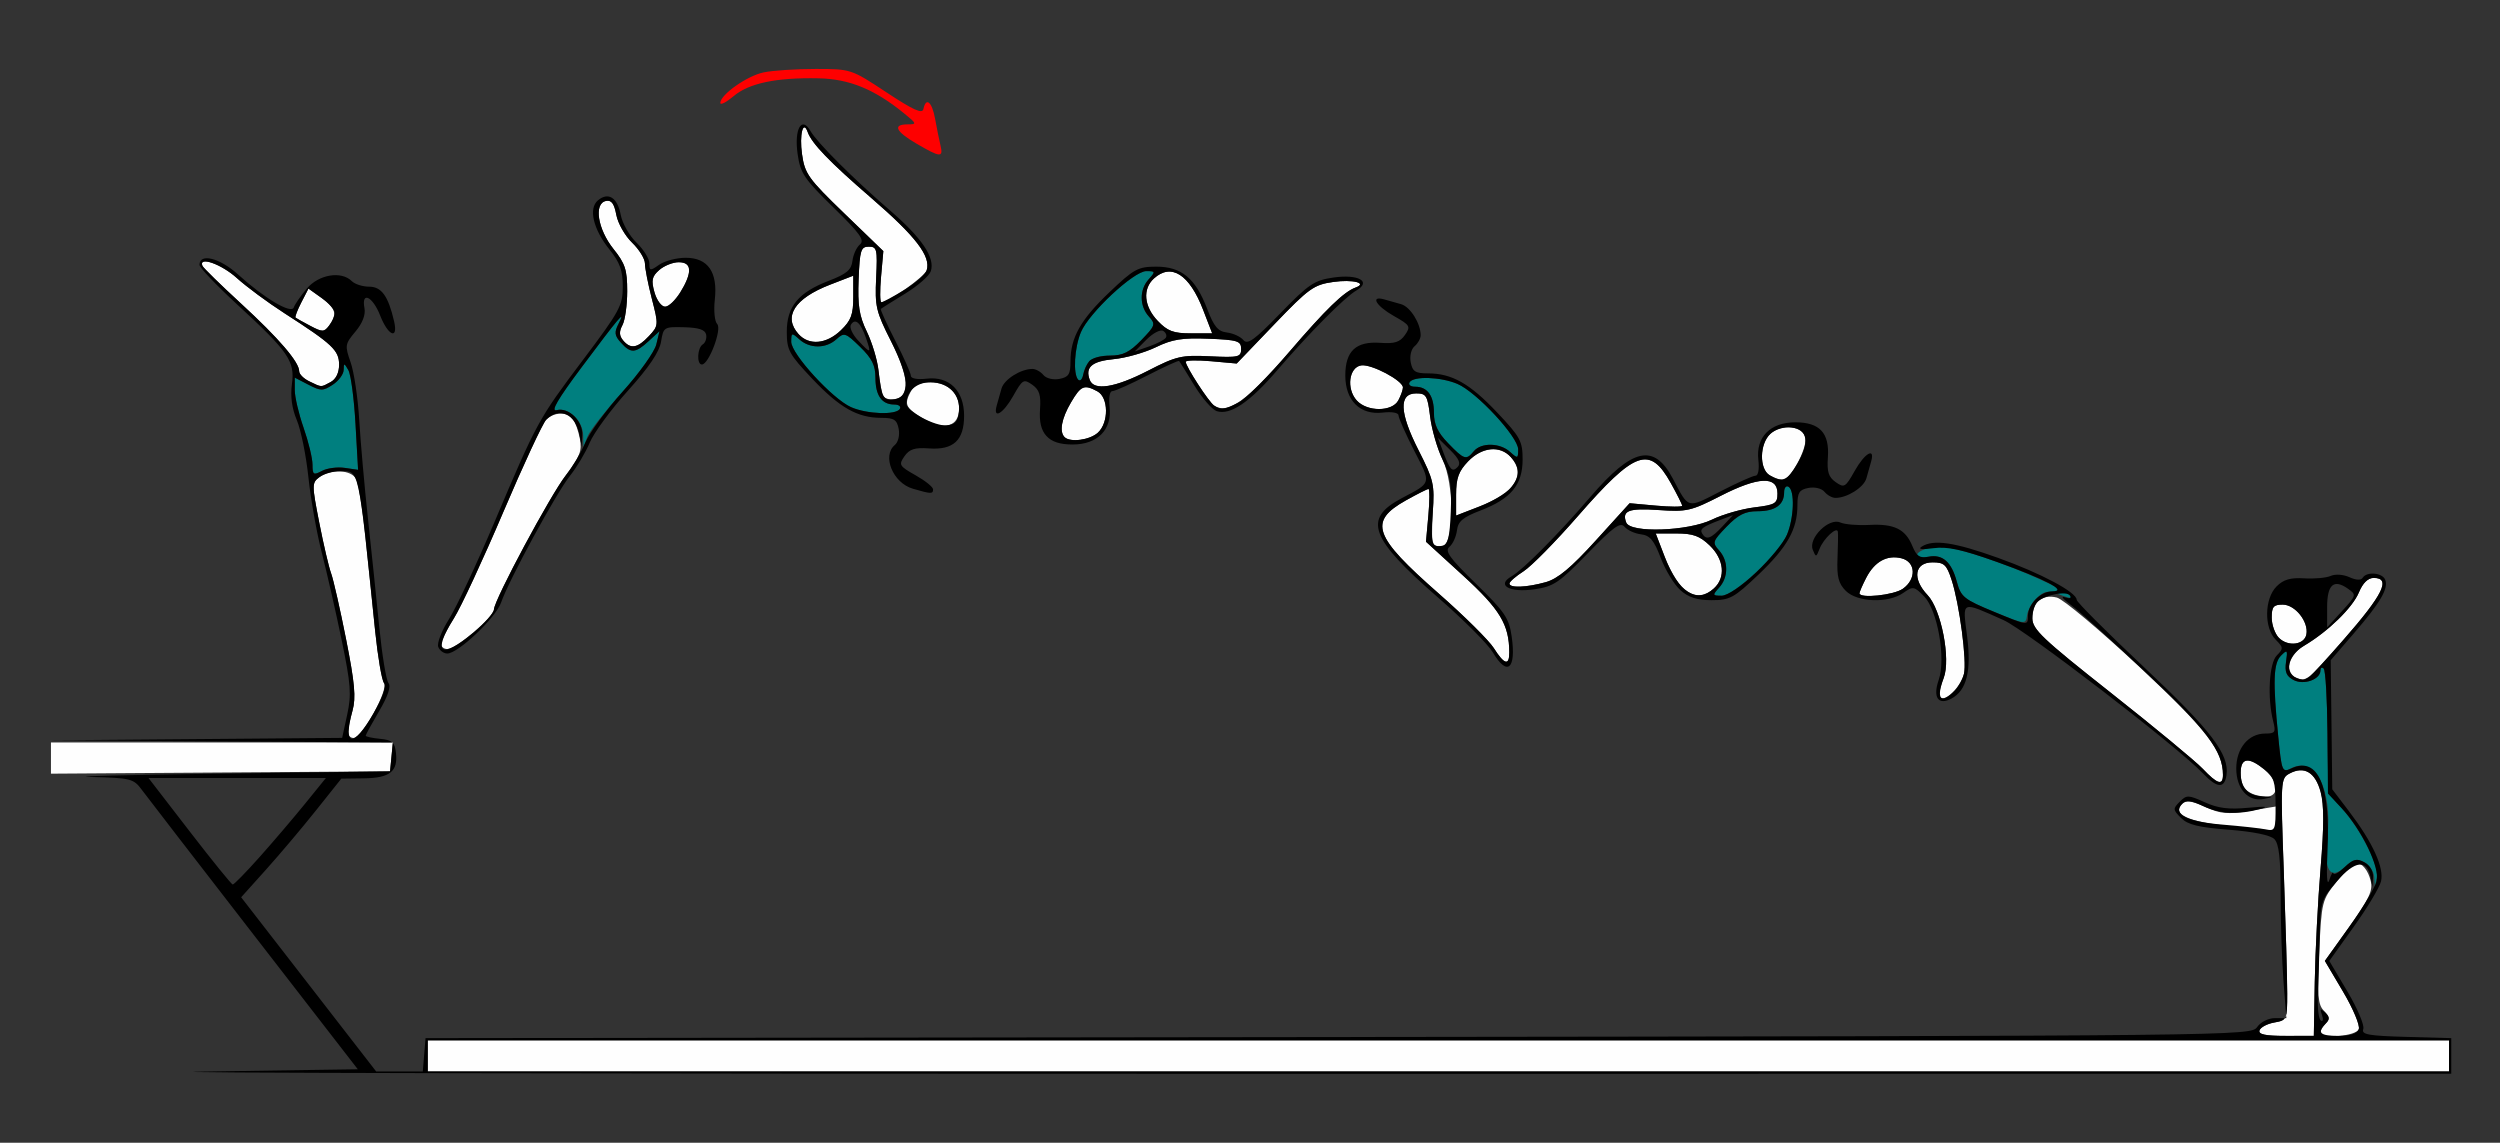 <?xml version="1.0" encoding="UTF-8" standalone="no"?>
<!-- Created with Inkscape (http://www.inkscape.org/) -->

<svg
   xmlns:dc="http://purl.org/dc/elements/1.1/"
   xmlns:cc="http://creativecommons.org/ns#"
   xmlns:rdf="http://www.w3.org/1999/02/22-rdf-syntax-ns#"
   xmlns:svg="http://www.w3.org/2000/svg"
   xmlns="http://www.w3.org/2000/svg"
   xmlns:sodipodi="http://sodipodi.sourceforge.net/DTD/sodipodi-0.dtd"
   xmlns:inkscape="http://www.inkscape.org/namespaces/inkscape"
   id="svg3336"
   version="1.1"
   inkscape:version="0.91 r13725"
   width="527.103"
   height="240.938"
   viewBox="0 0 527.103 240.938"
   sodipodi:docname="bb950701.svg">
  <rect x="0" y="0" width="527.103" height="240.938" fill="#333333" stroke="none"/>
  <defs
     id="defs3340" />
  <sodipodi:namedview
     pagecolor="#ffffff"
     bordercolor="#666666"
     borderopacity="1"
     objecttolerance="10"
     gridtolerance="10"
     guidetolerance="10"
     inkscape:pageopacity="0"
     inkscape:pageshadow="2"
     inkscape:window-width="1480"
     inkscape:window-height="780"
     id="namedview3338"
     showgrid="false"
     inkscape:zoom="2.371454"
     inkscape:cx="263.55139"
     inkscape:cy="120.46875"
     inkscape:window-x="0"
     inkscape:window-y="0"
     inkscape:window-maximized="0"
     inkscape:current-layer="svg3336" />
  <g
     id="g3346"
     transform="translate(2.336,-0.025)">
    <path
       style="fill:#fefefe"
       d="m 87.85,222.656 0,-3.281 213.084,0 213.084,0 0,3.281 0,3.281 -213.084,0 -213.084,0 0,-3.281 z m 386.214,-5.391 c 0.214,-0.645 1.616,-1.389 3.115,-1.654 2.655,-0.47 2.727,-0.63 2.727,-6.094 0,-3.086 -0.322,-14.558 -0.716,-25.492 -0.701,-19.463 -0.675,-19.903 1.204,-20.911 3.094,-1.661 5.439,-0.269 6.556,3.89 0.726,2.706 0.722,7.241 -0.015,16.115 -0.564,6.792 -1.115,17.517 -1.224,23.832 l -0.197,11.483 -5.919,0.002 c -4.32,9.4e-4 -5.814,-0.315 -5.53,-1.17 z m 12.851,0.422 c 0,-0.412 0.508,-1.259 1.128,-1.882 0.881,-0.884 0.797,-1.464 -0.385,-2.649 -1.284,-1.288 -1.436,-3.166 -1.005,-12.415 0.499,-10.696 0.568,-10.971 3.718,-14.882 1.766,-2.191 3.497,-3.978 3.848,-3.97 1.445,0.033 2.722,1.537 3.293,3.879 0.495,2.03 -0.338,3.807 -4.533,9.672 l -5.139,7.186 3.845,6.493 c 2.121,3.581 3.603,7.126 3.305,7.906 -0.568,1.485 -8.076,2.101 -8.076,0.663 z m -19.159,-43.485 c -8.719,-0.889 -12.193,-2.503 -10.038,-4.665 0.84,-0.842 1.995,-0.695 4.925,0.631 3.248,1.469 4.668,1.592 9.377,0.811 l 5.549,-0.921 0,2.627 c 0,1.445 -0.315,2.57 -0.701,2.501 -0.386,-0.07 -4.486,-0.512 -9.112,-0.983 z m 7.009,-6.246 c -3.35,-0.465 -4.673,-1.865 -4.673,-4.947 0,-3.316 1.762,-3.506 5.18,-0.558 3.181,2.745 2.884,5.975 -0.507,5.505 z m -12.676,-5.845 c -1.51,-1.588 -10.21,-8.781 -19.334,-15.984 -14.507,-11.452 -16.589,-13.429 -16.589,-15.747 0,-3.389 2.079,-5.141 5.175,-4.362 1.318,0.332 9.046,6.812 17.174,14.402 14.419,13.464 17.838,17.866 17.838,22.97 0,2.336 -1.159,1.989 -4.264,-1.279 z m -453.68,-2.257 0,-3.292 36.041,0 36.041,0 -0.293,3.047 -0.293,3.047 -35.748,0.246 -35.748,0.246 0,-3.292 z m 62.622,-5.402 c 0.003,-0.645 0.433,-2.715 0.955,-4.601 0.753,-2.72 0.474,-5.826 -1.35,-15.023 -1.265,-6.377 -2.687,-12.638 -3.161,-13.914 -0.474,-1.276 -1.599,-6.088 -2.501,-10.692 -1.575,-8.044 -1.573,-8.42 0.048,-9.609 2.42,-1.775 6.708,-1.552 7.732,0.403 0.473,0.902 1.341,6.281 1.93,11.953 0.589,5.672 1.525,14.742 2.082,20.156 0.556,5.414 1.393,10.319 1.86,10.899 1.045,1.301 -4.632,11.601 -6.395,11.601 -0.663,0 -1.203,-0.527 -1.2,-1.172 z m 335.509,-8.142 c 0,-0.482 0.423,-1.993 0.94,-3.358 1.513,-3.991 -0.527,-14.44 -3.408,-17.462 -3.291,-3.452 -2.761,-6.898 1.062,-6.898 2.432,0 2.958,0.485 4.006,3.694 1.664,5.096 3.258,17.208 2.607,19.811 -0.849,3.393 -5.207,6.919 -5.207,4.213 z m 75,-3.494 c -2.354,-0.953 -1.266,-4.761 1.894,-6.631 5.083,-3.008 10.224,-8.004 11.575,-11.249 0.833,-2 1.919,-3.062 3.132,-3.062 3.711,0 1.984,3.518 -6.444,13.125 -7.777,8.865 -7.705,8.809 -10.157,7.817 z m -168.925,-6.15 c -1.028,-1.622 -6.228,-6.774 -11.555,-11.448 -13.848,-12.152 -14.938,-15.23 -6.974,-19.695 2.353,-1.319 4.493,-2.398 4.757,-2.398 0.264,0 0.253,2.502 -0.023,5.559 l -0.503,5.559 7.817,7.138 c 7.788,7.111 9.732,10.342 9.746,16.197 0.007,2.885 -1.045,2.591 -3.266,-0.912 z M 90.654,135.785 c 0,-0.599 1.218,-3.025 2.707,-5.391 1.489,-2.365 6.176,-12.453 10.415,-22.416 4.239,-9.963 8.308,-18.717 9.042,-19.453 1.645,-1.651 4.401,-1.732 5.627,-0.166 0.505,0.645 1.174,2.528 1.486,4.186 0.47,2.491 -0.002,3.764 -2.716,7.332 -3.592,4.721 -15.31,26.504 -15.406,28.638 -0.073,1.634 -7.972,8.359 -9.817,8.359 -0.736,0 -1.338,-0.49 -1.338,-1.09 z m 387.5,-1.271 c -0.835,-0.838 -1.518,-2.759 -1.518,-4.269 0,-2.297 0.378,-2.746 2.315,-2.746 2.623,0 5.502,3.62 4.996,6.282 -0.422,2.22 -3.874,2.657 -5.792,0.732 z m -125.675,-10.53 c -1.063,-0.902 -2.786,-3.855 -3.828,-6.562 l -1.895,-4.922 4.374,0 c 3.474,0 4.914,0.519 6.996,2.519 3.049,2.93 3.435,6.764 0.912,9.054 -2.193,1.991 -4.139,1.965 -6.56,-0.089 z m 37.241,1.125 c 0,-0.283 0.635,-1.747 1.412,-3.253 1.768,-3.43 4.403,-4.888 7.448,-4.121 3.026,0.762 3.183,4.389 0.279,6.43 -1.929,1.356 -9.138,2.1 -9.138,0.944 z m -73.796,-2.063 c 0.02,-0.387 1.359,-1.547 2.976,-2.578 1.617,-1.031 6.753,-6.247 11.413,-11.591 12.114,-13.891 15.182,-14.984 19.633,-6.995 1.315,2.36 2.391,4.507 2.391,4.772 0,0.264 -2.494,0.254 -5.542,-0.023 l -5.542,-0.504 -7.116,7.841 c -5.245,5.78 -8.026,8.095 -10.58,8.806 -4.078,1.136 -7.684,1.265 -7.634,0.272 z m -16.076,-8.2 c -0.291,-0.292 -0.332,-3.365 -0.092,-6.829 0.405,-5.835 0.184,-6.796 -2.997,-13.049 -4.046,-7.953 -4.214,-12 -0.497,-12 2.116,0 2.392,0.459 2.929,4.87 0.326,2.679 1.502,6.754 2.613,9.056 2.513,5.206 2.526,17.726 0.02,18.206 -0.796,0.152 -1.685,0.038 -1.976,-0.253 z m 40.694,-4.646 c -0.963,-2.517 0.505,-3.081 6.867,-2.637 5.876,0.41 6.811,0.195 13.058,-3.003 7.928,-4.059 11.963,-4.227 11.963,-0.499 0,2.123 -0.457,2.4 -4.855,2.938 -2.67,0.327 -6.693,1.487 -8.94,2.578 -5.055,2.455 -17.232,2.873 -18.093,0.622 z m -35.869,-5.867 c 0,-3.485 0.517,-4.929 2.511,-7.018 2.921,-3.059 6.743,-3.446 9.026,-0.915 3.311,3.67 0.861,7.518 -6.631,10.42 l -4.907,1.9 0,-4.388 z m 66.121,-4.097 c -2.248,-1.313 -2.155,-6.662 0.151,-8.756 2.469,-2.241 7.001,-1.649 7.373,0.963 0.329,2.308 -3.241,8.819 -4.813,8.778 -0.592,-0.016 -1.812,-0.459 -2.711,-0.984 z M 222.118,92.188 c -1.149,-1.152 -0.639,-3.928 1.338,-7.29 2.107,-3.582 2.778,-3.867 5.577,-2.364 2.379,1.277 2.439,6.603 0.099,8.728 -1.712,1.554 -5.844,2.1 -7.014,0.927 z m -30.296,-4.204 c -3.285,-2.061 -3.55,-2.771 -2.07,-5.545 0.657,-1.232 1.959,-1.813 4.061,-1.813 3.891,0 6.435,2.638 6.023,6.245 -0.386,3.384 -3.668,3.84 -8.014,1.113 z m 61.822,-2.451 c -1.121,-0.751 -5.981,-8.246 -5.981,-9.224 0,-0.332 2.418,-0.386 5.374,-0.121 l 5.374,0.483 7.944,-8.282 c 7.292,-7.602 8.312,-8.334 12.426,-8.917 4.106,-0.582 7.327,0.235 4.677,1.187 -2.437,0.876 -6.276,4.6 -13.909,13.493 -8.916,10.389 -13.01,13.318 -15.904,11.38 z m 30.075,-1.075 c -2.234,-2.476 -1.644,-7.023 0.96,-7.396 2.157,-0.309 8.779,3.202 8.779,4.655 0,0.499 -0.435,1.723 -0.967,2.72 -1.297,2.43 -6.586,2.443 -8.771,0.021 z M 183.718,83.269 c -0.212,-0.681 -0.59,-3.023 -0.839,-5.206 -0.249,-2.183 -1.354,-5.836 -2.456,-8.119 -1.604,-3.323 -1.948,-5.522 -1.727,-11.032 0.247,-6.164 0.471,-6.881 2.145,-6.881 1.721,0 1.844,0.519 1.553,6.562 -0.289,6.017 -0.031,7.124 3.104,13.313 3.902,7.702 4.14,11.812 0.712,12.3 -1.159,0.165 -2.281,-0.257 -2.493,-0.938 z M 62.85,80.418 c -1.157,-0.56 -2.103,-1.504 -2.103,-2.098 0,-1.96 -4.269,-6.935 -12.238,-14.263 -4.321,-3.973 -7.996,-7.566 -8.167,-7.984 -0.853,-2.083 4.021,-0.358 7.246,2.565 2.018,1.829 6.54,5.172 10.049,7.429 10.132,6.517 11.521,7.824 11.521,10.847 0,1.718 -0.661,3.063 -1.808,3.679 -2.093,1.124 -1.795,1.135 -4.501,-0.174 z M 227.441,80.156 c -1.035,-2.705 0.405,-3.962 5.053,-4.41 2.537,-0.244 6.529,-1.375 8.872,-2.513 3.445,-1.673 5.573,-2.016 11.12,-1.792 6.145,0.248 6.86,0.473 6.86,2.152 0,1.727 -0.517,1.85 -6.555,1.557 -6.002,-0.292 -7.107,-0.035 -13.084,3.042 -6.931,3.568 -11.379,4.28 -12.266,1.964 z m -98.419,-8.378 c -0.811,-0.98 -0.842,-1.856 -0.114,-3.22 0.55,-1.03 0.999,-4.246 0.999,-7.146 0,-4.491 -0.429,-5.808 -2.89,-8.88 -3.337,-4.165 -4.196,-9.599 -1.602,-10.135 1.164,-0.24 1.743,0.531 2.19,2.921 0.334,1.786 1.83,4.423 3.324,5.859 1.494,1.436 2.717,3.421 2.717,4.41 0,0.989 0.656,4.337 1.457,7.44 1.429,5.532 1.417,5.684 -0.63,7.87 -2.395,2.558 -3.867,2.796 -5.45,0.882 z m 37.011,-1.306 c -3.311,-3.67 -0.861,-7.518 6.631,-10.42 l 4.907,-1.9 0,4.498 c 0,3.705 -0.462,4.943 -2.621,7.018 -3.041,2.923 -6.707,3.254 -8.916,0.805 z M 63.084,68.729 c -1.542,-0.812 -2.94,-1.592 -3.106,-1.734 -0.166,-0.142 0.378,-1.578 1.21,-3.192 l 1.512,-2.934 2.762,1.973 c 3.016,2.155 3.381,3.488 1.594,5.831 -1.069,1.402 -1.406,1.406 -3.972,0.055 z M 241.764,67.683 c -2.914,-3.051 -3.243,-6.728 -0.802,-8.944 3.658,-3.321 7.495,-0.864 10.388,6.652 l 1.895,4.922 -4.484,0 c -3.693,0 -4.927,-0.464 -6.996,-2.629 z M 135.649,61.641 c -0.709,-2.533 -0.539,-3.323 1.011,-4.688 1.025,-0.902 2.869,-1.641 4.097,-1.641 1.505,0 2.232,0.535 2.229,1.641 -0.006,2.434 -3.498,7.734 -5.096,7.734 -0.769,0 -1.77,-1.36 -2.242,-3.047 z m 47.778,-3.281 0.481,-5.391 L 175.653,45 c -7.578,-7.315 -8.308,-8.338 -8.89,-12.465 -0.581,-4.119 0.234,-7.35 1.183,-4.691 0.873,2.445 4.585,6.296 13.451,13.953 9.351,8.076 12.576,12.284 11.652,15.204 -0.437,1.381 -8.04,6.75 -9.559,6.75 -0.3,0 -0.328,-2.426 -0.064,-5.391 z"
       id="path3356"
       inkscape:connector-curvature="0" />
    <path
       style="fill:#007f7f"
       d="m 498.258,184.955 c -0.07,-1.142 -1.008,-2.549 -2.085,-3.127 -1.608,-0.863 -2.334,-0.696 -4.065,0.936 -3.194,3.01 -4.539,0.78 -3.749,-6.219 1.148,-10.182 -2.616,-17.239 -7.731,-14.493 -1.752,0.941 -1.893,0.581 -2.613,-6.7 -1.163,-11.754 -1.034,-15.474 0.593,-17.106 1.318,-1.322 1.417,-1.198 1.05,1.314 -0.309,2.113 0.062,3.026 1.557,3.828 2.162,1.161 5.701,-0.09 5.701,-2.014 0,-0.583 0.309,-0.751 0.686,-0.373 0.377,0.378 0.731,6.46 0.787,13.516 0.101,12.822 0.102,12.829 2.825,15.73 3.9,4.155 8.052,12.204 7.575,14.686 l -0.404,2.099 -0.127,-2.076 z m -80.281,-55.982 c -6.221,-2.549 -6.867,-3.071 -7.717,-6.237 -1.147,-4.274 -3.001,-5.904 -6.049,-5.32 -2.578,0.494 -3.211,-0.631 -0.864,-1.534 2.953,-1.137 6.637,-0.507 15.384,2.629 7.716,2.767 15.848,6.664 15.848,7.594 0,0.162 -1.241,-0.175 -2.757,-0.749 -2.303,-0.872 -3.064,-0.765 -4.62,0.648 -1.025,0.93 -1.992,2.605 -2.15,3.721 -0.286,2.025 -0.301,2.024 -7.076,-0.752 z m -57.841,-5.062 c 1.985,-2.2 1.977,-5.63 -0.019,-7.842 -1.479,-1.64 -1.392,-1.914 1.585,-4.996 2.449,-2.535 3.9,-3.261 6.519,-3.261 3.724,0 5.611,-1.343 5.611,-3.993 0,-0.959 0.421,-1.482 0.935,-1.163 1.343,0.832 1.151,6.578 -0.337,10.108 -1.708,4.052 -11.139,12.861 -13.771,12.861 -1.946,0 -1.977,-0.103 -0.523,-1.714 z M 63.551,97.978 c 0,-1.32 -0.841,-4.801 -1.869,-7.735 -1.028,-2.934 -1.869,-6.52 -1.869,-7.969 l 0,-2.635 2.875,1.491 c 2.627,1.363 3.071,1.363 5.14,0.002 1.246,-0.819 2.278,-2.217 2.294,-3.108 0.027,-1.513 0.091,-1.511 0.988,0.033 0.528,0.909 1.205,6.013 1.506,11.342 l 0.547,9.689 -2.829,-0.417 c -1.556,-0.229 -3.719,0.061 -4.806,0.645 -1.773,0.952 -1.976,0.814 -1.976,-1.339 z M 302.987,93.471 c -2.205,-2.282 -2.987,-3.952 -2.987,-6.375 0,-3.647 -1.357,-5.533 -3.98,-5.533 -0.956,0 -1.477,-0.422 -1.16,-0.938 0.83,-1.347 6.557,-1.155 10.077,0.338 4.04,1.713 12.82,11.174 12.82,13.814 0,1.952 -0.102,1.984 -1.709,0.525 -2.13,-1.934 -6.094,-2.009 -7.637,-0.145 -1.616,1.953 -2.035,1.822 -5.424,-1.685 z M 120.62,91.786 c -0.074,-3.057 -3.12,-5.932 -5.596,-5.283 -1.316,0.345 0.22,-2.295 5.248,-9.023 7.929,-10.61 9.451,-12.404 7.805,-9.199 -0.934,1.818 -0.85,2.49 0.498,3.984 2.088,2.314 3.04,2.263 5.842,-0.312 l 2.295,-2.109 -0.675,2.81 c -0.371,1.546 -3.584,6.042 -7.14,9.992 -3.555,3.95 -6.859,8.17 -7.341,9.377 l -0.877,2.195 -0.059,-2.433 z m 56.483,-5.912 c -3.923,-1.735 -12.617,-11.228 -12.617,-13.776 0,-1.952 0.102,-1.984 1.709,-0.525 2.193,1.991 5.613,1.983 7.817,-0.019 1.635,-1.484 1.908,-1.397 4.98,1.59 2.527,2.457 3.25,3.913 3.25,6.539 0,3.736 1.339,5.629 3.98,5.629 0.956,0 1.477,0.422 1.16,0.938 -0.815,1.323 -6.946,1.099 -10.28,-0.376 z m 47.897,-5.79 c -1.127,-1.141 -0.808,-6.766 0.57,-10.036 1.708,-4.052 11.139,-12.861 13.771,-12.861 1.946,0 1.977,0.103 0.523,1.714 -1.985,2.2 -1.977,5.63 0.019,7.842 1.479,1.64 1.392,1.914 -1.585,4.996 C 235.825,74.299 234.408,75 231.707,75 c -3.56,0 -5.097,1.102 -5.672,4.068 -0.184,0.949 -0.65,1.406 -1.035,1.016 z"
       id="path3352"
       inkscape:connector-curvature="0" />
    <path
       style="fill:#fe0000"
       d="m 190.888,30.305 c -4.393,-2.566 -5.077,-4.052 -1.869,-4.059 1.99,-0.004 1.953,-0.127 -0.701,-2.293 -6.259,-5.107 -11.568,-7.285 -18.079,-7.418 -8.906,-0.182 -14.659,1.028 -17.898,3.762 -1.544,1.304 -2.808,1.948 -2.808,1.433 0,-1.738 5.635,-5.711 9.14,-6.445 1.912,-0.4 6.842,-0.725 10.954,-0.723 7.45,0.005 7.503,0.023 14.953,4.944 5.679,3.751 7.549,4.593 7.779,3.498 0.542,-2.588 1.812,-1.518 2.461,2.074 0.349,1.934 0.862,4.465 1.14,5.625 0.621,2.595 -0.035,2.544 -5.072,-0.398 z"
       id="path3350"
       inkscape:connector-curvature="0" />
    <path
       style="fill:#000000"
       d="m 40.522,225.957 32.578,-0.488 -21.83,-28.192 C 39.263,181.771 28.603,167.955 27.582,166.574 c -1.763,-2.384 -2.308,-2.522 -10.748,-2.729 -4.89,-0.12 7.301,-0.436 27.091,-0.703 l 35.981,-0.485 0.293,-3.047 0.293,-3.047 -36.274,-0.221 -36.274,-0.221 30.929,-0.26 30.929,-0.26 1.066,-4.909 c 0.922,-4.248 0.765,-6.363 -1.164,-15.691 -1.226,-5.93 -3.11,-14.212 -4.187,-18.405 -1.077,-4.193 -2.35,-11.365 -2.829,-15.938 -0.479,-4.572 -1.577,-9.989 -2.439,-12.036 -1.042,-2.474 -1.389,-5.023 -1.037,-7.601 0.662,-4.845 -0.682,-6.801 -11.547,-16.804 -4.369,-4.022 -7.944,-7.777 -7.944,-8.343 0,-2.54 4.275,-1.476 8.134,2.024 5.577,5.058 11.264,8.415 11.754,6.939 0.211,-0.636 1.433,-2.406 2.714,-3.934 2.524,-3.009 7.294,-3.815 9.506,-1.606 0.646,0.645 2.297,1.172 3.67,1.172 2.595,0 4.016,1.967 5.247,7.266 0.93,4.002 -1.239,3.133 -2.924,-1.172 -1.591,-4.063 -4.007,-5.208 -3.314,-1.571 0.268,1.405 -0.408,3.161 -1.904,4.944 -2.208,2.632 -2.256,2.945 -1.012,6.493 0.719,2.05 1.535,7.524 1.813,12.165 0.278,4.641 1.099,13.922 1.824,20.625 0.725,6.703 1.802,17.039 2.394,22.969 0.591,5.93 1.467,11.264 1.947,11.855 0.574,0.706 -0.098,2.726 -1.964,5.901 -1.56,2.655 -2.837,4.992 -2.837,5.195 0,0.202 1.367,0.5 3.037,0.662 2.549,0.247 3.086,0.718 3.339,2.929 0.451,3.949 -1.263,5.325 -6.724,5.398 l -4.792,0.064 -5.368,6.733 c -2.952,3.703 -7.705,9.331 -10.561,12.507 l -5.192,5.775 14.236,18.366 14.236,18.366 4.913,0 4.913,0 0.29,-3.516 0.29,-3.516 192.437,-0.237 c 191.166,-0.235 192.446,-0.249 193.745,-2.109 0.735,-1.053 2.368,-1.873 3.73,-1.873 l 2.422,0 -0.6,-7.734 c -0.33,-4.254 -0.603,-12.45 -0.606,-18.214 -0.004,-7.789 -0.346,-10.821 -1.33,-11.809 -0.823,-0.825 -4.451,-1.57 -9.577,-1.965 -6.397,-0.493 -8.666,-1.052 -10.094,-2.484 -1.723,-1.729 -1.741,-1.949 -0.277,-3.419 1.464,-1.469 1.806,-1.462 5.285,0.112 2.796,1.265 5.068,1.553 9.152,1.161 3.616,-0.347 4.496,-0.266 2.63,0.242 -4.655,1.268 -8.636,1.071 -12.127,-0.599 -2.492,-1.192 -3.578,-1.318 -4.385,-0.508 -2.17,2.177 0.906,3.794 8.387,4.408 3.955,0.325 8.115,0.783 9.245,1.018 1.937,0.403 2.053,0.107 2.027,-5.195 -0.023,-4.895 -0.335,-5.866 -2.414,-7.506 -3.342,-2.637 -4.939,-2.397 -4.939,0.742 0,3.222 1.491,4.835 4.626,5.003 2.303,0.123 2.31,0.142 0.203,0.544 -3.271,0.625 -5.764,-2.161 -5.764,-6.442 0,-4.247 2.574,-7.355 6.093,-7.355 2.105,0 2.284,-0.273 1.694,-2.578 -1.265,-4.943 -0.866,-12.263 0.758,-13.893 1.424,-1.43 1.407,-1.671 -0.234,-3.317 -2.479,-2.487 -2.381,-8.661 0.178,-11.227 1.458,-1.463 2.924,-1.892 5.841,-1.712 2.142,0.132 4.657,-0.099 5.589,-0.514 0.961,-0.428 2.667,-0.311 3.939,0.271 1.412,0.645 2.45,0.691 2.799,0.123 0.848,-1.376 4.177,-1.075 4.752,0.431 0.711,1.859 -1.009,4.79 -6.645,11.323 l -4.853,5.625 0.165,13.61 0.165,13.61 3.556,4.671 c 4.991,6.557 7.429,11.912 6.718,14.755 -0.323,1.29 -2.907,5.59 -5.742,9.554 l -5.155,7.208 3.845,6.493 c 2.115,3.571 3.608,7.114 3.317,7.873 -0.44,1.15 1.064,1.425 9.01,1.647 l 9.538,0.267 0,3.75 0,3.75 -253.271,0.019 c -139.299,0.011 -238.611,-0.2 -220.693,-0.469 z m 473.497,-3.3 0,-3.281 -213.084,0 -213.084,0 0,3.281 0,3.281 213.084,0 213.084,0 0,-3.281 z m -28.307,-15.705 c 0.109,-6.315 0.659,-17.04 1.224,-23.832 0.737,-8.874 0.742,-13.409 0.015,-16.115 -1.116,-4.159 -3.462,-5.551 -6.556,-3.89 -1.879,1.009 -1.904,1.448 -1.204,20.911 0.394,10.935 0.716,22.406 0.716,25.492 0,5.464 -0.071,5.624 -2.727,6.094 -1.5,0.265 -2.902,1.01 -3.115,1.654 -0.284,0.855 1.21,1.171 5.53,1.17 l 5.919,-0.002 0.197,-11.483 z m 9.28,10.073 c 0.298,-0.779 -1.184,-4.325 -3.305,-7.906 l -3.845,-6.493 5.155,-7.208 c 2.835,-3.964 5.426,-8.292 5.758,-9.618 0.718,-2.87 -3.134,-10.858 -7.457,-15.464 l -2.808,-2.993 -0.101,-12.828 c -0.056,-7.055 -0.41,-13.137 -0.787,-13.516 -0.377,-0.378 -0.686,-0.211 -0.686,0.373 0,1.924 -3.54,3.174 -5.701,2.014 -1.495,-0.803 -1.866,-1.715 -1.557,-3.828 0.367,-2.512 0.268,-2.636 -1.05,-1.314 -1.626,1.631 -1.756,5.356 -0.596,17.065 0.74,7.475 0.807,7.632 2.844,6.7 5.516,-2.521 8.209,3.626 7.548,17.231 -0.258,5.305 -0.119,7.808 0.353,6.383 0.427,-1.289 0.819,-1.954 0.87,-1.477 0.051,0.477 1.105,-0.087 2.341,-1.252 1.86,-1.753 2.586,-1.937 4.206,-1.068 1.168,0.627 1.906,1.888 1.83,3.127 l -0.127,2.076 -0.395,-2.03 c -0.747,-3.845 -3.303,-3.559 -7.059,0.788 -3.408,3.946 -3.507,4.268 -3.68,12.023 -0.098,4.383 -0.264,9.976 -0.369,12.429 -0.105,2.453 0.179,4.69 0.632,4.971 0.453,0.281 0.556,-0.25 0.229,-1.179 -0.486,-1.381 -0.364,-1.475 0.665,-0.517 0.979,0.911 1.01,1.422 0.138,2.297 -1.935,1.941 -1.246,2.625 2.646,2.625 2.495,0 3.95,-0.477 4.308,-1.413 z M 52.414,180.703 c 2.87,-3.222 7.185,-8.285 9.59,-11.249 l 4.372,-5.391 -18.7,0 -18.7,0 8.643,11.21 c 4.753,6.166 8.853,11.228 9.11,11.249 0.257,0.021 2.815,-2.597 5.685,-5.82 z M 76.457,150.353 c 1.936,-3.381 2.715,-5.651 2.171,-6.328 -0.466,-0.581 -1.303,-5.485 -1.86,-10.899 -3.626,-35.282 -3.288,-33.75 -7.463,-33.75 -1.426,0 -3.352,0.557 -4.28,1.238 -1.622,1.19 -1.624,1.565 -0.048,9.609 0.902,4.604 2.027,9.416 2.501,10.692 0.474,1.276 1.896,7.538 3.161,13.914 1.824,9.197 2.103,12.303 1.35,15.023 -2.124,7.672 0.213,7.934 4.469,0.501 z m 408.131,-7.632 c 0.519,-0.379 3.719,-3.853 7.111,-7.72 8.428,-9.607 10.155,-13.125 6.444,-13.125 -1.213,0 -2.299,1.061 -3.132,3.062 -1.351,3.244 -6.492,8.24 -11.575,11.249 -4.048,2.396 -4.202,6.66 -0.259,7.164 0.257,0.033 0.892,-0.25 1.41,-0.629 z m -0.641,-8.938 C 484.452,131.12 481.573,127.5 478.95,127.5 c -1.937,0 -2.315,0.449 -2.315,2.746 0,1.51 0.683,3.431 1.518,4.269 1.918,1.924 5.37,1.488 5.792,-0.732 z m 8.742,-9.647 c -2.986,-2.098 -4.37,-0.861 -4.37,3.901 l 0,4.266 3.126,-3.422 c 3.065,-3.355 3.089,-3.448 1.244,-4.745 z M 70.334,98.673 l 2.829,0.417 -0.547,-9.689 c -0.301,-5.329 -0.979,-10.433 -1.506,-11.342 -0.896,-1.544 -0.961,-1.546 -0.988,-0.033 -0.016,0.89 -1.048,2.289 -2.294,3.108 -2.07,1.36 -2.513,1.36 -5.14,-0.002 l -2.875,-1.491 0,2.635 c 0,1.449 0.841,5.035 1.869,7.969 1.028,2.934 1.869,6.415 1.869,7.735 0,2.153 0.203,2.291 1.976,1.339 1.087,-0.584 3.25,-0.874 4.806,-0.645 z M 67.351,80.592 c 1.147,-0.616 1.808,-1.961 1.808,-3.679 0,-3.023 -1.389,-4.33 -11.521,-10.847 -3.509,-2.257 -8.031,-5.6 -10.049,-7.429 -3.225,-2.923 -8.099,-4.648 -7.246,-2.565 0.171,0.418 3.847,4.011 8.167,7.984 7.969,7.328 12.238,12.303 12.238,14.263 0,0.594 0.946,1.539 2.103,2.098 2.705,1.309 2.408,1.297 4.501,0.174 z m 0.873,-14.614 c 0,-0.64 -1.243,-2.051 -2.762,-3.136 l -2.762,-1.973 -1.512,2.934 c -0.832,1.614 -1.376,3.05 -1.21,3.192 0.166,0.142 1.564,0.922 3.106,1.734 2.566,1.351 2.903,1.346 3.972,-0.055 0.643,-0.842 1.168,-2.055 1.168,-2.695 z M 462.105,163.059 c -5.263,-5.547 -37.362,-30.216 -42.012,-32.287 -9.084,-4.045 -8.663,-4.229 -7.689,3.344 0.948,7.37 -0.073,11.468 -3.287,13.194 -2.792,1.499 -3.98,-0.234 -2.694,-3.933 1.559,-4.485 -0.245,-14.742 -3.102,-17.637 -2.081,-2.109 -2.315,-2.147 -4.37,-0.703 -3.163,2.222 -9.703,1.99 -12.116,-0.431 -1.542,-1.547 -1.909,-2.969 -1.753,-6.797 0.108,-2.662 0.145,-5.209 0.081,-5.658 -0.175,-1.232 -3.025,1.42 -3.865,3.598 -0.695,1.8 -0.775,1.811 -1.429,0.185 -0.983,-2.446 3.411,-6.806 5.797,-5.752 0.944,0.417 3.675,0.651 6.069,0.521 5.285,-0.288 7.652,0.862 9.126,4.433 0.898,2.175 1.568,2.621 3.405,2.269 2.992,-0.574 4.852,1.078 5.99,5.318 0.849,3.162 1.497,3.679 7.951,6.344 7.024,2.9 7.027,2.901 7.027,0.812 0,-2.483 2.707,-5.192 5.188,-5.192 3.291,0 -1.555,-2.555 -11.737,-6.187 -7.318,-2.61 -10.442,-3.287 -13.368,-2.893 -2.497,0.336 -3.35,0.216 -2.465,-0.345 2.474,-1.57 6.87,-0.92 16.066,2.378 9.106,3.265 16.596,7.261 16.596,8.854 0,0.465 6.414,6.88 14.252,14.255 14.112,13.277 17.979,18.348 17.33,22.723 -0.427,2.881 -1.989,2.752 -4.992,-0.413 z m 4.25,0.332 c 0,-4.954 -3.439,-9.537 -16.027,-21.359 -7.137,-6.703 -14.337,-13.197 -15.998,-14.432 -1.662,-1.234 -2.263,-1.977 -1.337,-1.651 1.004,0.353 1.452,0.217 1.111,-0.337 -0.63,-1.022 -4.919,-0.264 -6.767,1.196 -0.643,0.508 -1.168,2.116 -1.168,3.574 0,2.318 2.082,4.295 16.589,15.747 9.124,7.203 17.824,14.396 19.334,15.984 3.106,3.268 4.264,3.615 4.264,1.279 z m -56.61,-17.675 c 0.807,-0.809 1.709,-2.437 2.004,-3.617 0.651,-2.603 -0.943,-14.715 -2.607,-19.811 -1.048,-3.209 -1.574,-3.694 -4.006,-3.694 -3.822,0 -4.353,3.446 -1.062,6.898 2.881,3.022 4.921,13.471 3.408,17.462 -1.673,4.414 -0.641,5.674 2.263,2.762 z m -10.887,-21.55 c 2.905,-2.041 2.748,-5.668 -0.279,-6.43 -3.045,-0.767 -5.68,0.691 -7.448,4.121 -0.776,1.506 -1.412,2.97 -1.412,3.253 0,1.156 7.208,0.412 9.138,-0.944 z m -86.465,13.381 c -0.996,-1.693 -6.174,-6.875 -11.506,-11.514 -14.41,-12.538 -15.906,-16.609 -7.7,-20.958 6.405,-3.394 6.281,-2.924 2.659,-10.003 -1.823,-3.563 -3.316,-6.92 -3.318,-7.461 -0.003,-0.575 -1.388,-0.822 -3.333,-0.594 -4.765,0.558 -7.886,-2.536 -7.886,-7.816 0,-5.178 2.243,-7.265 7.408,-6.891 2.992,0.217 4.112,-0.142 5.167,-1.653 1.258,-1.802 1.103,-2.067 -2.343,-4.01 -3.741,-2.109 -5.05,-4.342 -2.054,-3.504 0.9,0.252 2.518,0.71 3.596,1.019 1.913,0.548 4.114,4.05 4.114,6.548 0,0.686 -0.572,1.724 -1.271,2.306 -0.723,0.602 -1.079,2.066 -0.826,3.396 0.371,1.949 0.977,2.338 3.638,2.338 5.04,0 8.797,2.123 14.581,8.24 4.913,5.196 5.374,6.046 5.374,9.919 0,5.325 -2.446,8.288 -8.879,10.754 -3.728,1.429 -4.731,2.275 -4.962,4.183 -0.159,1.315 -0.871,2.876 -1.582,3.469 -1.054,0.877 -0.016,2.323 5.599,7.803 6.109,5.962 6.963,7.224 7.52,11.113 0.988,6.902 -0.943,8.504 -3.995,3.316 z m 3.49,0.032 c -0.015,-5.855 -1.958,-9.085 -9.746,-16.197 l -7.817,-7.138 0.503,-5.559 c 0.276,-3.058 0.287,-5.559 0.023,-5.559 -0.264,0 -2.404,1.079 -4.757,2.398 -7.964,4.465 -6.874,7.543 6.974,19.695 5.327,4.675 10.526,9.826 11.555,11.448 2.22,3.503 3.273,3.797 3.266,0.912 z M 303.547,107.953 c 0.222,-5.516 -0.122,-7.697 -1.744,-11.057 -1.111,-2.302 -2.287,-6.378 -2.613,-9.056 -0.537,-4.411 -0.813,-4.87 -2.929,-4.87 -3.716,0 -3.549,4.047 0.497,12 3.181,6.253 3.402,7.214 2.997,13.049 -0.464,6.696 -0.223,7.521 2.068,7.083 1.119,-0.214 1.51,-1.837 1.724,-7.148 z m 12.574,-4.971 c 2.047,-2.428 2.074,-4.38 0.089,-6.58 -2.284,-2.531 -6.105,-2.144 -9.026,0.915 -1.994,2.088 -2.511,3.533 -2.511,7.018 l 0,4.388 4.907,-1.9 c 2.699,-1.045 5.643,-2.773 6.542,-3.84 z m -12.7,-8.073 -2.586,-2.565 1.012,2.713 c 1.528,4.096 1.984,4.599 3.13,3.449 0.749,-0.751 0.325,-1.731 -1.557,-3.597 z m 4.99,0.247 c 1.542,-1.864 5.506,-1.789 7.637,0.145 1.607,1.459 1.709,1.427 1.709,-0.525 0,-2.64 -8.781,-12.101 -12.82,-13.814 -3.519,-1.493 -9.247,-1.685 -10.077,-0.338 -0.318,0.516 0.204,0.938 1.16,0.938 2.624,0 3.98,1.886 3.98,5.533 0,2.423 0.783,4.093 2.987,6.375 3.389,3.508 3.809,3.638 5.424,1.685 z M 292.49,84.437 c 0.532,-0.997 0.967,-2.221 0.967,-2.72 0,-1.453 -6.622,-4.964 -8.779,-4.655 -2.604,0.373 -3.194,4.92 -0.96,7.396 2.185,2.422 7.474,2.409 8.771,-0.021 z M 90.059,136.409 c -0.295,-0.772 0.728,-3.409 2.273,-5.859 1.546,-2.451 5.847,-11.628 9.558,-20.393 8.995,-21.243 9.238,-21.688 18.789,-34.376 7.64,-10.149 8.293,-11.355 8.293,-15.328 0,-3.381 -0.601,-5.062 -2.783,-7.786 -3.47,-4.332 -4.498,-8.696 -2.45,-10.402 2.187,-1.82 4.118,-0.588 4.801,3.063 0.333,1.781 1.828,4.414 3.323,5.85 1.494,1.436 2.717,3.4 2.717,4.364 0,1.624 0.153,1.646 2.077,0.293 1.142,-0.803 3.656,-1.459 5.586,-1.459 4.694,0 6.786,3.024 6.13,8.86 -0.256,2.274 -0.029,4.573 0.504,5.107 1.054,1.058 -1.77,8.534 -3.224,8.534 -1.14,0 -0.979,-3.524 0.194,-4.251 0.542,-0.336 0.858,-1.26 0.701,-2.052 -0.204,-1.027 -1.533,-1.473 -4.641,-1.553 -4.248,-0.11 -4.368,-0.035 -4.864,3.035 -0.35,2.164 -2.538,5.403 -7.004,10.364 -3.573,3.969 -7.186,8.881 -8.029,10.915 -0.843,2.034 -2.713,5.177 -4.155,6.985 -2.93,3.673 -12.938,22.078 -14.529,26.722 -1.1,3.208 -9.073,10.773 -11.355,10.773 -0.756,0 -1.616,-0.632 -1.911,-1.404 z m 7.482,-3.049 c 2.315,-1.934 4.237,-4.113 4.269,-4.844 0.092,-2.048 11.982,-24.278 15.027,-28.094 1.488,-1.865 3.395,-5.055 4.238,-7.089 0.843,-2.034 4.403,-6.887 7.91,-10.783 3.508,-3.897 6.681,-8.35 7.053,-9.895 l 0.675,-2.81 -2.295,2.109 c -2.802,2.575 -3.755,2.626 -5.842,0.312 -1.348,-1.494 -1.432,-2.166 -0.498,-3.984 1.646,-3.205 0.124,-1.411 -7.805,9.199 -5.028,6.728 -6.564,9.368 -5.248,9.023 2.545,-0.668 5.566,2.283 5.409,5.283 L 120.306,94.219 119.877,91.875 c -0.834,-4.551 -4.246,-6.17 -7.058,-3.35 -0.734,0.736 -4.802,9.49 -9.042,19.453 -4.239,9.963 -8.926,20.051 -10.415,22.416 -4.671,7.421 -2.771,8.769 4.179,2.965 z M 134.472,70.896 c 2.047,-2.186 2.059,-2.338 0.63,-7.87 -0.801,-3.102 -1.457,-6.45 -1.457,-7.44 0,-0.989 -1.223,-2.974 -2.717,-4.41 -1.494,-1.436 -2.99,-4.073 -3.324,-5.859 -0.447,-2.39 -1.025,-3.161 -2.19,-2.921 -2.593,0.536 -1.734,5.97 1.602,10.135 2.462,3.073 2.89,4.389 2.89,8.88 0,2.9 -0.45,6.116 -0.999,7.146 -0.728,1.364 -0.697,2.239 0.114,3.22 1.583,1.914 3.055,1.675 5.45,-0.882 z m 6.66,-9.256 c 2.542,-4.182 2.415,-6.328 -0.374,-6.328 -1.228,0 -3.072,0.738 -4.097,1.641 -1.55,1.364 -1.72,2.154 -1.011,4.688 0.472,1.687 1.473,3.047 2.242,3.047 0.764,0 2.222,-1.371 3.241,-3.047 z m 210.822,62.813 c -1.296,-1.16 -3.159,-4.219 -4.141,-6.797 -1.425,-3.74 -2.267,-4.746 -4.17,-4.978 -1.311,-0.16 -2.867,-0.874 -3.458,-1.587 -0.874,-1.057 -2.316,-0.016 -7.779,5.616 -6.009,6.196 -7.173,6.981 -11.215,7.564 -5.261,0.759 -8.107,-0.847 -4.836,-2.728 2.457,-1.413 9.871,-8.885 16.661,-16.791 8.885,-10.347 13.4,-11.327 17.377,-3.774 3.384,6.426 2.915,6.3 9.972,2.668 3.552,-1.828 6.899,-3.326 7.438,-3.329 0.573,-0.003 0.819,-1.392 0.592,-3.343 -0.556,-4.78 2.528,-7.911 7.791,-7.911 5.162,0 7.242,2.25 6.869,7.431 -0.216,3.001 0.141,4.125 1.647,5.183 1.796,1.262 2.06,1.107 3.997,-2.35 2.102,-3.752 4.329,-5.066 3.493,-2.061 -0.251,0.902 -0.708,2.526 -1.016,3.608 -0.546,1.919 -4.038,4.127 -6.528,4.127 -0.684,0 -1.718,-0.574 -2.298,-1.275 -0.6,-0.725 -2.06,-1.082 -3.385,-0.828 -1.942,0.372 -2.331,0.98 -2.331,3.649 0,5.056 -2.117,8.825 -8.214,14.626 -5.18,4.929 -6.028,5.391 -9.889,5.391 -3.058,0 -4.873,-0.582 -6.579,-2.109 z m 7.085,-0.38 c 2.523,-2.291 2.137,-6.124 -0.912,-9.054 C 356.045,113.019 354.605,112.5 351.131,112.5 l -4.374,0 1.895,4.922 c 2.893,7.516 6.73,9.972 10.388,6.652 z m 8.905,-3.37 c 2.868,-2.707 5.787,-6.279 6.486,-7.939 1.488,-3.53 1.679,-9.276 0.337,-10.108 -0.514,-0.319 -0.935,0.205 -0.935,1.163 0,2.65 -1.887,3.993 -5.611,3.993 -2.618,0 -4.069,0.726 -6.519,3.261 -2.978,3.082 -3.065,3.356 -1.585,4.996 1.995,2.212 2.003,5.642 0.019,7.842 -1.454,1.612 -1.423,1.714 0.523,1.714 1.212,0 4.232,-2.04 7.285,-4.922 z m -44.386,2.071 c 2.553,-0.711 5.334,-3.026 10.58,-8.806 l 7.116,-7.841 5.542,0.504 c 3.048,0.277 5.542,0.288 5.542,0.023 0,-0.264 -1.076,-2.412 -2.391,-4.772 -4.451,-7.989 -7.519,-6.896 -19.633,6.995 -4.66,5.344 -9.796,10.559 -11.413,11.591 -1.617,1.031 -2.956,2.191 -2.976,2.578 -0.051,0.992 3.556,0.864 7.634,-0.272 z m 37.247,-11.741 2.252,-2.404 -2.691,1.026 c -3.783,1.443 -4.396,1.915 -3.783,2.91 0.855,1.388 1.813,1.041 4.222,-1.532 z m -2.169,-1.454 c 2.247,-1.091 6.27,-2.251 8.94,-2.578 4.397,-0.538 4.855,-0.815 4.855,-2.938 0,-3.728 -4.035,-3.56 -11.963,0.499 -6.247,3.198 -7.182,3.413 -13.058,3.003 -6.362,-0.444 -7.83,0.12 -6.867,2.637 0.861,2.251 13.038,1.832 18.093,-0.622 z m 17.956,-11.744 c 2.67,-4.54 2.24,-7.275 -1.206,-7.67 -1.569,-0.18 -3.382,0.358 -4.439,1.317 -2.306,2.094 -2.398,7.443 -0.151,8.756 2.706,1.581 3.694,1.172 5.796,-2.403 z m -186.481,5.22 c -4.171,-1.215 -6.524,-6.921 -3.792,-9.195 0.723,-0.602 1.079,-2.066 0.826,-3.396 -0.371,-1.949 -0.977,-2.338 -3.638,-2.338 -5.04,0 -8.797,-2.123 -14.581,-8.24 -4.913,-5.196 -5.374,-6.046 -5.374,-9.919 0,-5.325 2.446,-8.288 8.879,-10.754 3.728,-1.429 4.731,-2.275 4.962,-4.183 0.159,-1.315 0.871,-2.876 1.582,-3.469 1.054,-0.877 0.016,-2.323 -5.599,-7.803 -6.177,-6.028 -6.959,-7.196 -7.54,-11.25 -0.756,-5.277 0.844,-8.132 2.719,-4.851 1.408,2.465 8.858,9.902 16.739,16.713 6.769,5.849 9.537,9.958 8.633,12.814 -0.309,0.977 -2.749,3.116 -5.422,4.753 -2.673,1.637 -4.98,3.082 -5.127,3.21 -0.147,0.129 1.218,3.137 3.033,6.685 1.815,3.548 3.302,6.893 3.305,7.434 0.003,0.575 1.388,0.822 3.333,0.594 4.765,-0.558 7.886,2.536 7.886,7.816 0,5.178 -2.243,7.265 -7.408,6.891 -2.992,-0.217 -4.112,0.142 -5.167,1.653 -1.258,1.802 -1.103,2.067 2.343,4.01 2.029,1.144 3.69,2.475 3.69,2.958 0,1.016 -0.386,1.004 -4.283,-0.131 z m 9.727,-16.184 c 0.412,-3.608 -2.132,-6.245 -6.023,-6.245 -2.925,0 -5.028,1.899 -5.028,4.54 0,1.532 5.928,4.736 8.411,4.546 1.819,-0.139 2.404,-0.768 2.64,-2.84 z M 187.383,86.25 c 0.318,-0.516 -0.204,-0.938 -1.16,-0.938 -2.642,0 -3.98,-1.893 -3.98,-5.629 0,-2.626 -0.724,-4.082 -3.25,-6.539 -3.072,-2.987 -3.345,-3.074 -4.98,-1.59 -2.205,2.001 -5.624,2.01 -7.817,0.019 -1.607,-1.459 -1.709,-1.427 -1.709,0.525 0,2.548 8.694,12.041 12.617,13.776 3.334,1.475 9.465,1.699 10.28,0.376 z m 1.235,-4.969 c 0.188,-1.641 -0.981,-5.154 -3.119,-9.375 -3.135,-6.189 -3.393,-7.296 -3.104,-13.313 0.291,-6.043 0.168,-6.562 -1.553,-6.562 -1.674,0 -1.898,0.717 -2.145,6.881 -0.221,5.51 0.123,7.709 1.727,11.032 1.102,2.283 2.207,5.936 2.456,8.119 0.666,5.835 1.013,6.474 3.332,6.144 1.521,-0.217 2.19,-1.03 2.407,-2.925 z m -8.385,-10.033 c -1.125,-3.236 -2.259,-4.225 -3.164,-2.757 -0.346,0.562 0.329,2.046 1.5,3.297 2.719,2.904 2.846,2.863 1.664,-0.54 z m -5.284,-1.58 c 2.159,-2.075 2.621,-3.313 2.621,-7.018 l 0,-4.498 -4.907,1.9 c -7.492,2.902 -9.941,6.751 -6.631,10.42 2.209,2.449 5.875,2.118 8.916,-0.805 z m 13.342,-8.496 c 2.34,-1.418 4.482,-3.295 4.759,-4.172 0.924,-2.92 -2.301,-7.128 -11.652,-15.204 -8.866,-7.657 -12.578,-11.508 -13.451,-13.953 -0.949,-2.658 -1.764,0.572 -1.183,4.691 0.582,4.127 1.311,5.15 8.89,12.465 l 8.256,7.969 -0.481,5.391 c -0.265,2.965 -0.236,5.391 0.064,5.391 0.3,0 2.46,-1.16 4.8,-2.578 z m 30.001,30.778 c -1.113,-1.234 -1.537,-3.004 -1.348,-5.631 0.216,-3.001 -0.141,-4.125 -1.647,-5.183 -1.796,-1.262 -2.06,-1.107 -3.997,2.35 -2.102,3.752 -4.329,5.066 -3.493,2.061 0.251,-0.902 0.708,-2.526 1.016,-3.608 0.546,-1.919 4.038,-4.127 6.528,-4.127 0.684,0 1.718,0.574 2.298,1.275 0.6,0.725 2.06,1.082 3.385,0.828 1.942,-0.372 2.331,-0.98 2.331,-3.649 0,-5.056 2.117,-8.825 8.214,-14.626 5.18,-4.929 6.028,-5.391 9.889,-5.391 5.309,0 8.263,2.454 10.72,8.906 1.425,3.74 2.267,4.746 4.17,4.978 1.311,0.16 2.867,0.874 3.458,1.587 0.874,1.057 2.316,0.016 7.779,-5.616 6.009,-6.196 7.173,-6.981 11.215,-7.564 5.261,-0.759 8.107,0.847 4.836,2.728 -2.457,1.413 -9.871,8.885 -16.661,16.791 -5.831,6.79 -9.927,9.567 -12.774,8.66 -0.974,-0.31 -3.106,-2.758 -4.738,-5.439 -1.632,-2.681 -3.072,-4.996 -3.2,-5.143 -0.128,-0.147 -3.127,1.222 -6.664,3.042 -3.537,1.821 -6.872,3.312 -7.411,3.315 -0.573,0.003 -0.819,1.392 -0.592,3.343 0.556,4.78 -2.528,7.911 -7.791,7.911 -2.657,0 -4.415,-0.573 -5.521,-1.8 z m 10.84,-0.689 c 2.34,-2.125 2.28,-7.451 -0.099,-8.728 -2.799,-1.503 -3.469,-1.218 -5.577,2.364 -1.977,3.362 -2.487,6.138 -1.338,7.29 1.17,1.174 5.301,0.628 7.014,-0.927 z m 29.738,-6.413 c 1.486,-0.771 6.292,-5.584 10.679,-10.696 7.633,-8.893 11.472,-12.617 13.909,-13.493 2.65,-0.952 -0.57,-1.77 -4.677,-1.187 -4.115,0.584 -5.134,1.315 -12.426,8.917 l -7.944,8.282 -5.374,-0.483 c -2.956,-0.266 -5.374,-0.211 -5.374,0.121 0,0.978 4.86,8.473 5.981,9.224 1.471,0.985 2.188,0.891 5.225,-0.684 z m -19.164,-6.656 c 5.977,-3.077 7.082,-3.334 13.084,-3.042 6.038,0.293 6.555,0.17 6.555,-1.557 0,-1.68 -0.715,-1.904 -6.86,-2.152 -5.547,-0.224 -7.675,0.119 -11.12,1.792 -2.343,1.138 -6.336,2.269 -8.872,2.513 -4.648,0.448 -6.088,1.705 -5.053,4.41 0.886,2.316 5.334,1.604 12.266,-1.964 z M 227.318,76.172 C 227.839,75.527 229.814,75 231.707,75 c 2.701,0 4.118,-0.701 6.591,-3.261 2.978,-3.082 3.065,-3.356 1.585,-4.996 -1.995,-2.212 -2.003,-5.642 -0.019,-7.842 1.454,-1.612 1.423,-1.714 -0.523,-1.714 -2.631,0 -12.063,8.808 -13.771,12.861 -1.378,3.27 -1.698,8.895 -0.57,10.036 0.386,0.39 0.851,-0.067 1.035,-1.016 0.184,-0.949 0.761,-2.252 1.283,-2.897 z m 16.157,-4.949 c 0.264,-0.429 0.01,-1.073 -0.566,-1.43 -0.576,-0.357 -2.16,0.471 -3.52,1.839 l -2.473,2.488 3.039,-1.059 c 1.671,-0.582 3.255,-1.41 3.52,-1.839 z m 7.874,-5.832 c -2.893,-7.516 -6.73,-9.972 -10.388,-6.652 -2.441,2.216 -2.111,5.893 0.802,8.944 2.068,2.166 3.302,2.629 6.996,2.629 l 4.484,0 -1.895,-4.922 z"
       id="path3348"
       inkscape:connector-curvature="0" />
  </g>
</svg>
